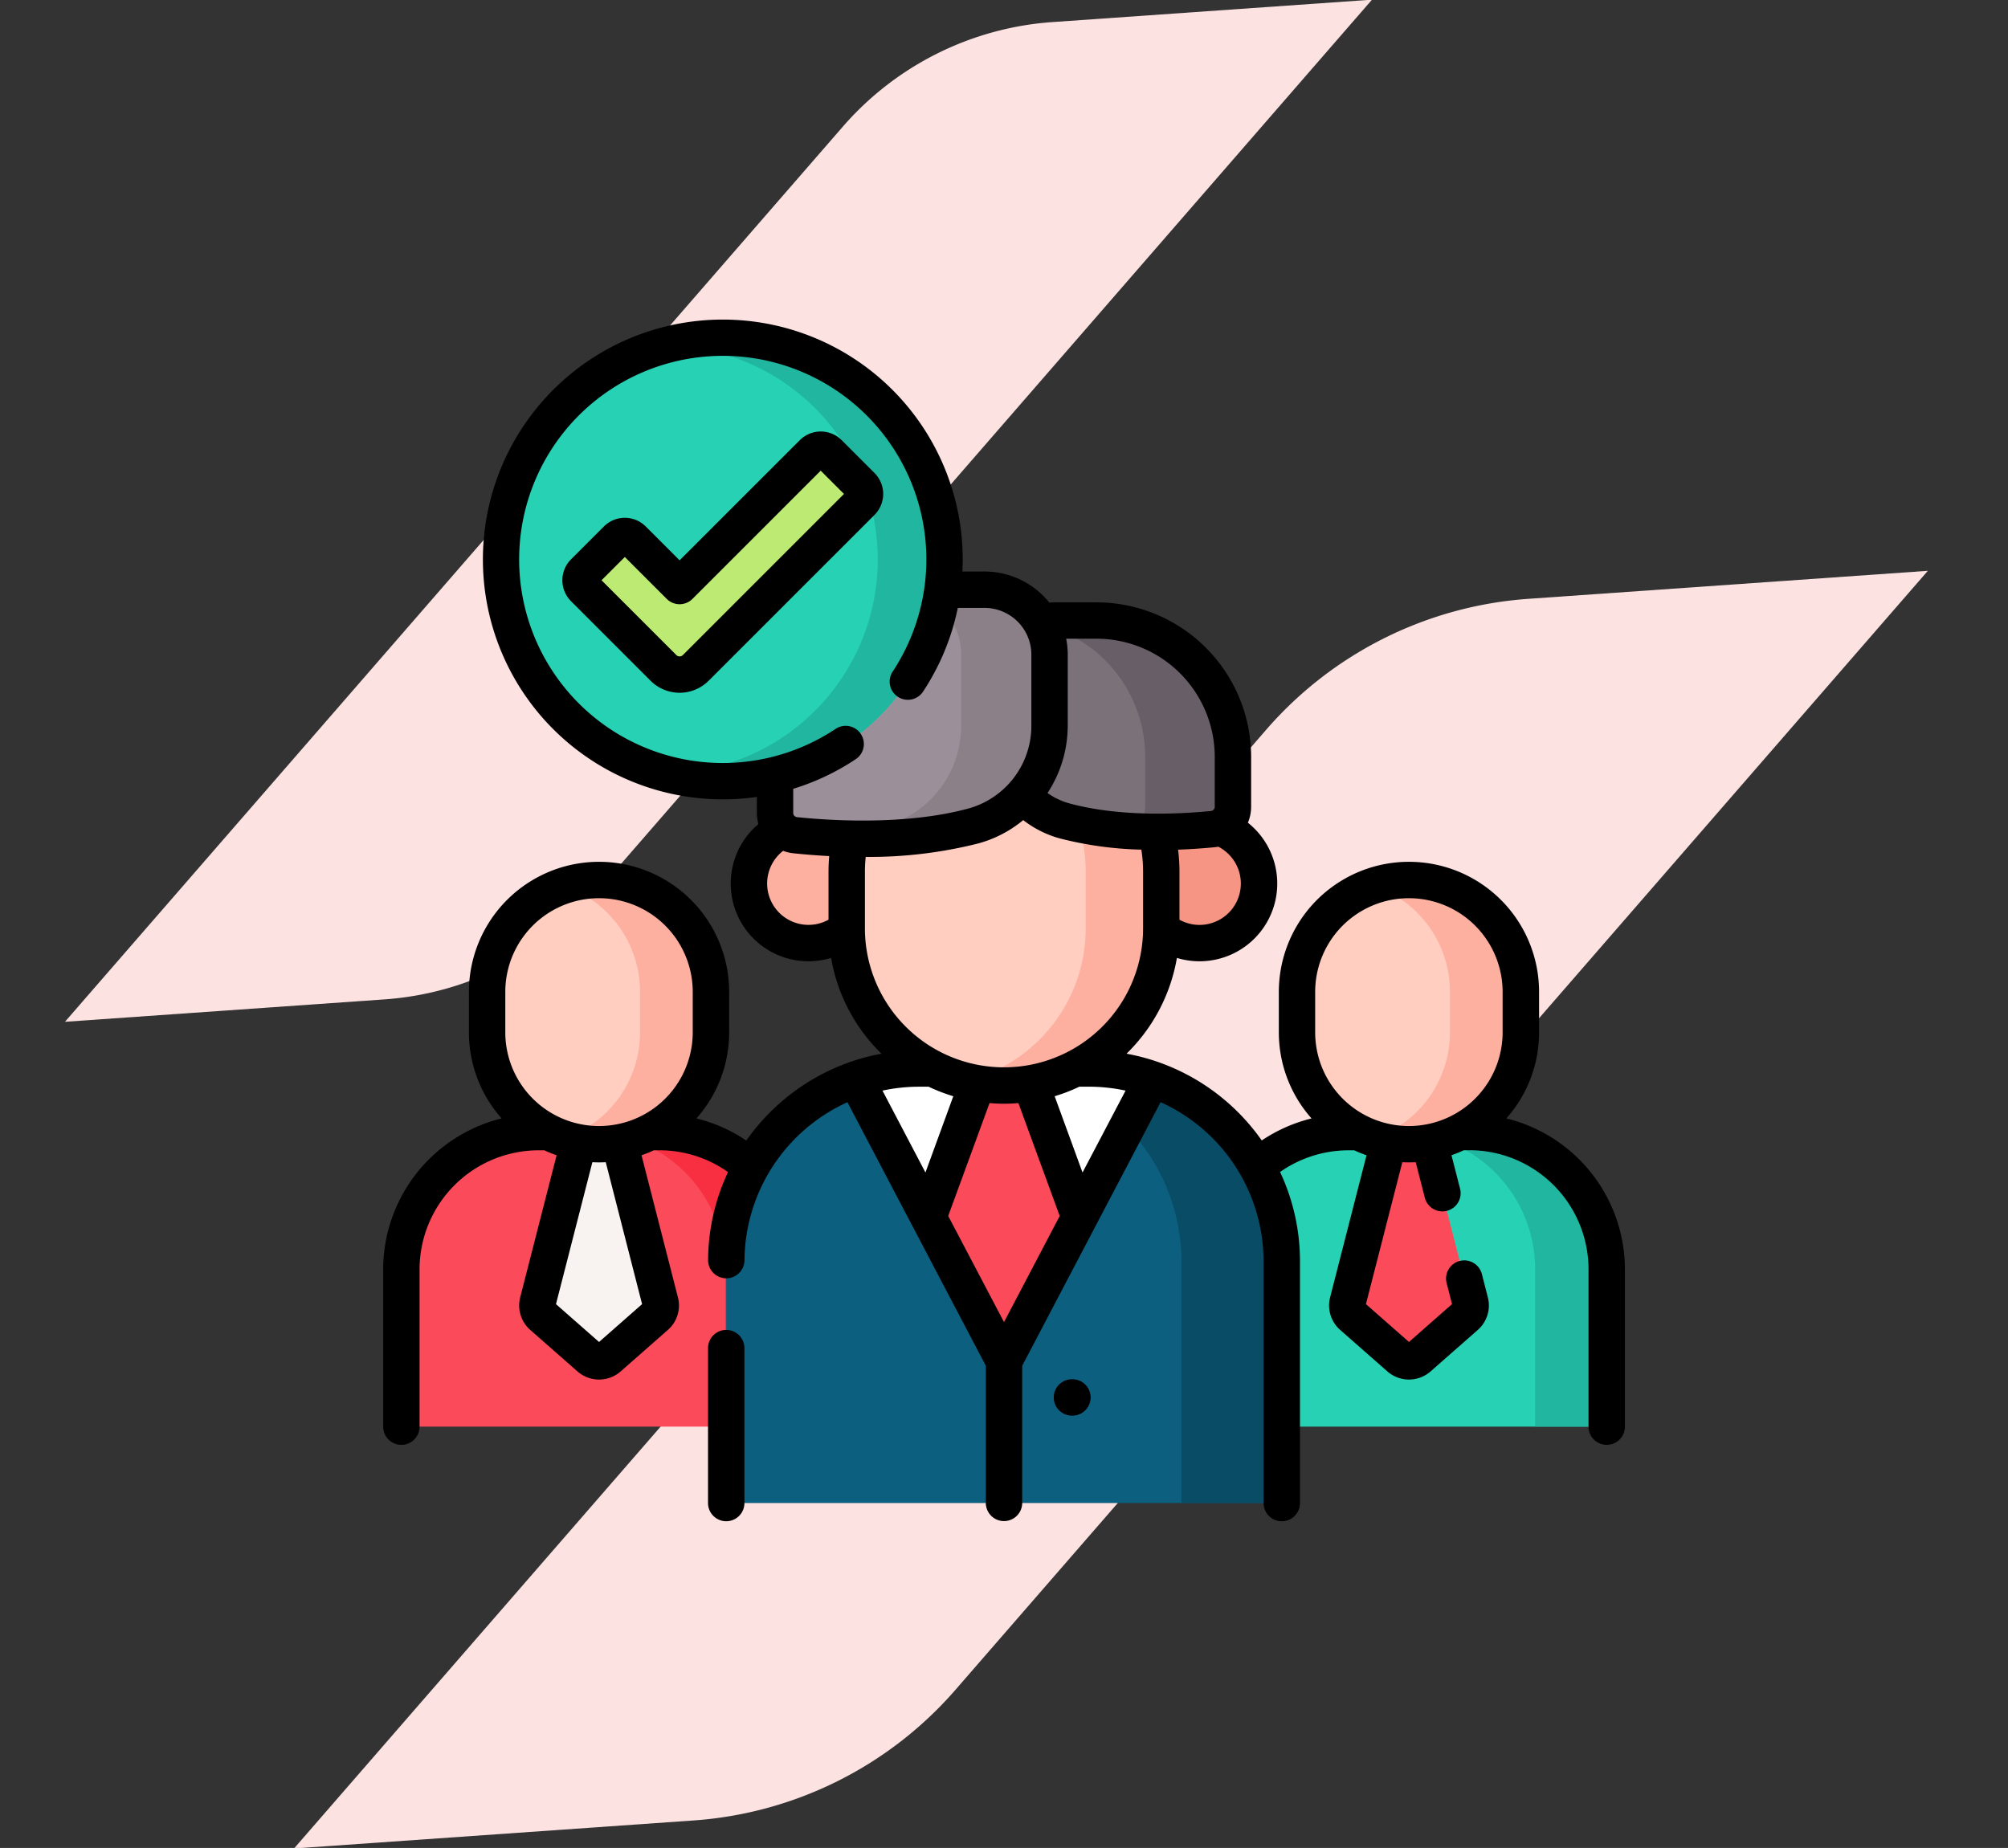 <svg xmlns="http://www.w3.org/2000/svg" width="220.688" height="203.118" viewBox="0 0 220.688 203.118"><rect x="0" y="0" width="220.688" height="203.118" fill="#333333" stroke="none"/><g transform="translate(8682 4604.559)"><g transform="translate(-8681.621 -4598.583)"><path d="M115.9,0A33.619,33.619,0,0,0,92.127,9.847L0,101.974H35.193a33.619,33.619,0,0,0,23.773-9.847L151.093,0Z" transform="matrix(0.998, -0.07, 0.07, 0.998, -0.379, 4.564)" fill="#fde2e2"/><path d="M144.875,0a42.024,42.024,0,0,0-29.716,12.309L0,127.468H43.991a42.024,42.024,0,0,0,29.716-12.309L188.866,0Z" transform="matrix(0.998, -0.07, 0.07, 0.998, 23.012, 69.985)" fill="#fde2e2"/></g><g transform="translate(-8639.888 -4577.65)"><g transform="translate(1.999 10.205)"><g transform="translate(0 27.703)"><g transform="translate(0 31.907)"><g transform="translate(89.013)"><path d="M384.922,375.7H341.47V358.419a15.088,15.088,0,0,1,15.089-15.089h13.275a15.089,15.089,0,0,1,15.089,15.089V375.7Z" transform="translate(-341.47 -315.619)" fill="#27d1b3"/><g transform="translate(14.946 27.711)"><path d="M410.567,363.575l-5.189,4.562a1.591,1.591,0,0,1-2.1,0l-5.189-4.562a1.591,1.591,0,0,1-.491-1.59l4.779-18.654h3.9l4.779,18.654a1.592,1.592,0,0,1-.491,1.59Z" transform="translate(-397.548 -343.331)" fill="#fb4a59"/></g><path d="M441.366,358.419V375.7h-7.853V358.419a15.091,15.091,0,0,0-15.089-15.089h7.853A15.091,15.091,0,0,1,441.366,358.419Z" transform="translate(-397.913 -315.619)" fill="#20b69f"/><g transform="translate(9.425)"><path d="M389.134,268.4a12.3,12.3,0,0,1-12.3-12.3v-4.44a12.3,12.3,0,0,1,24.6,0v4.44A12.3,12.3,0,0,1,389.134,268.4Z" transform="translate(-376.833 -239.36)" fill="#ffcec0"/><path d="M424.574,251.666V256.1a12.309,12.309,0,0,1-16.194,11.672,12.308,12.308,0,0,0,8.4-11.672v-4.439a12.312,12.312,0,0,0-8.4-11.672,12.3,12.3,0,0,1,16.194,11.672Z" transform="translate(-399.972 -239.364)" fill="#fdb0a0"/></g></g><path d="M50.952,375.7H7.5V358.419A15.089,15.089,0,0,1,22.589,343.33H35.864a15.088,15.088,0,0,1,15.089,15.089V375.7Z" transform="translate(-7.5 -315.619)" fill="#fb4a59"/><g transform="translate(14.946 27.711)"><path d="M76.6,363.575l-5.189,4.562a1.591,1.591,0,0,1-2.1,0l-5.189-4.562a1.591,1.591,0,0,1-.491-1.59l4.779-18.654h3.9l4.779,18.654A1.592,1.592,0,0,1,76.6,363.575Z" transform="translate(-63.578 -343.331)" fill="#f8f3f1"/></g><path d="M107.4,358.419V375.7H99.543V358.419A15.091,15.091,0,0,0,84.454,343.33h7.853A15.091,15.091,0,0,1,107.4,358.419Z" transform="translate(-63.943 -315.619)" fill="#f82f40"/><g transform="translate(9.425)"><path d="M55.164,268.4a12.3,12.3,0,0,1-12.3-12.3v-4.44a12.3,12.3,0,0,1,24.6,0v4.44a12.3,12.3,0,0,1-12.3,12.3Z" transform="translate(-42.863 -239.36)" fill="#ffcec0"/><path d="M90.6,251.666V256.1A12.309,12.309,0,0,1,74.41,267.777a12.308,12.308,0,0,0,8.4-11.672v-4.439a12.312,12.312,0,0,0-8.4-11.672A12.3,12.3,0,0,1,90.6,251.666Z" transform="translate(-66.002 -239.364)" fill="#fdb0a0"/></g></g><g transform="translate(35.704)"><path d="M202.516,364.864H141.458V338.306a21.2,21.2,0,0,1,21.2-21.2h18.654a21.2,21.2,0,0,1,21.2,21.2v26.557Z" transform="translate(-141.458 -264.476)" fill="#0d5f7f"/><path d="M281.827,338.306v26.557H270.792V338.306a21.206,21.206,0,0,0-21.2-21.2h11.035A21.206,21.206,0,0,1,281.827,338.306Z" transform="translate(-220.77 -264.476)" fill="#094c66"/><path d="M227.477,318.278,211.2,349.287l-16.281-31.009a21.228,21.228,0,0,1,6.956-1.167h18.65A21.228,21.228,0,0,1,227.477,318.278Z" transform="translate(-180.668 -264.481)" fill="#fff"/><path d="M241.444,333.458l-8.309,15.828-8.309-15.828,5.984-16.347h4.649Z" transform="translate(-202.606 -264.481)" fill="#fb4a59"/><g transform="translate(2.498)"><g transform="translate(0 25.749)"><circle cx="6.547" cy="6.547" r="6.547" fill="#fdb0a0"/></g><g transform="translate(42.969 25.749)"><circle cx="6.547" cy="6.547" r="6.547" fill="#f69583"/></g><g transform="translate(10.747 13.689)"><path d="M208.434,211.817a17.285,17.285,0,0,1-17.285-17.285v-6.24a17.285,17.285,0,1,1,34.57,0v6.24A17.285,17.285,0,0,1,208.434,211.817Z" transform="translate(-191.149 -171.007)" fill="#ffcec0"/><path d="M261.86,188.291v6.238a17.283,17.283,0,0,1-17.285,17.285,17.111,17.111,0,0,1-4.152-.5,17.285,17.285,0,0,0,13.129-16.78v-6.238a17.294,17.294,0,0,0-13.129-16.781,17.282,17.282,0,0,1,21.437,16.781Z" transform="translate(-227.29 -171.006)" fill="#fdb0a0"/></g><path d="M277.748,155.277c-3.462.344-10.365.715-16.283-.9A9.7,9.7,0,0,1,254.372,145v-6.6a6.056,6.056,0,0,1,6.056-6.056h4.556a14.983,14.983,0,0,1,14.983,14.983v5.492a2.461,2.461,0,0,1-2.22,2.452Z" transform="translate(-226.775 -128.965)" fill="#7a7179"/><path d="M291.234,147.332v5.492a2.46,2.46,0,0,1-2.223,2.449,56.613,56.613,0,0,1-10.616.089c.351-.031.674-.058.976-.089a2.46,2.46,0,0,0,2.218-2.449v-5.492a14.981,14.981,0,0,0-11.858-14.657,5.963,5.963,0,0,1,1.961-.328h4.556a14.983,14.983,0,0,1,14.985,14.985Z" transform="translate(-238.041 -128.962)" fill="#685e67"/><path d="M163.795,146.633c3.921.414,12.389.953,19.612-1.014a11.427,11.427,0,0,0,8.361-11.053v-7.776a7.139,7.139,0,0,0-7.139-7.139h-5.371A17.661,17.661,0,0,0,161.6,137.313v6.872A2.46,2.46,0,0,0,163.795,146.633Z" transform="translate(-158.727 -119.651)" fill="#9b8f99"/><path d="M204.522,126.785v7.777a11.429,11.429,0,0,1-8.358,11.055c-5.967,1.624-12.781,1.539-17.177,1.229a41.005,41.005,0,0,0,7.457-1.229,11.429,11.429,0,0,0,8.362-11.055v-7.777a7.142,7.142,0,0,0-5.461-6.938,17.637,17.637,0,0,1,2.666-.2h5.372a7.139,7.139,0,0,1,7.138,7.138Z" transform="translate(-171.482 -119.647)" fill="#8b8088"/></g></g></g><g transform="translate(10.951)"><g transform="translate(0)"><circle cx="24.373" cy="24.373" r="24.373" fill="#27d1b3"/><path d="M146.6,40.082a24.392,24.392,0,0,1-30.84,23.506,23.505,23.505,0,0,0-.005-47.01,24.4,24.4,0,0,1,30.845,23.5Z" transform="translate(-97.853 -15.709)" fill="#20b69f"/></g><g transform="translate(8.742 12.312)"><path d="M90.5,85.887,81.752,77.14a1.254,1.254,0,0,1,0-1.773l3.612-3.612a1.254,1.254,0,0,1,1.773,0l5.134,5.134,14.622-14.621a1.254,1.254,0,0,1,1.773,0l3.612,3.612a1.254,1.254,0,0,1,0,1.773L94.046,85.887A2.508,2.508,0,0,1,90.5,85.887Z" transform="translate(-81.385 -61.9)" fill="#bcea73"/></g></g></g><g transform="translate(0 8.206)"><path d="M123.445,96.021a14.238,14.238,0,0,0,3.593-9.464V82.116a14.3,14.3,0,1,0-28.6,0v4.441a14.237,14.237,0,0,0,3.595,9.466,17.093,17.093,0,0,0-5.472,2.42,23.313,23.313,0,0,0-11.285-8.584,1.981,1.981,0,0,0-.216-.076,23.012,23.012,0,0,0-3.363-.875A19.255,19.255,0,0,0,87.235,78.38a8.543,8.543,0,0,0,7.8-14.862,4.468,4.468,0,0,0,.357-1.749V56.277A17,17,0,0,0,78.411,39.3H73.854c-.213,0-.425.011-.637.027A9.123,9.123,0,0,0,66.1,35.91H63.658c.022-.443.037-.886.037-1.332A26.367,26.367,0,1,0,41.072,60.684v1.758a4.486,4.486,0,0,0,.17,1.226,8.543,8.543,0,0,0,7.987,14.711,19.256,19.256,0,0,0,5.54,10.531,22.976,22.976,0,0,0-3.308.859,2,2,0,0,0-.331.116,23.376,23.376,0,0,0-11.221,8.571,17.008,17.008,0,0,0-5.477-2.436,14.237,14.237,0,0,0,3.593-9.464V82.116a14.3,14.3,0,1,0-28.6,0v4.441a14.238,14.238,0,0,0,3.593,9.464A17.116,17.116,0,0,0,0,112.615V129.9a2,2,0,1,0,4,0V112.615a13.1,13.1,0,0,1,13.09-13.09h.623a14.26,14.26,0,0,0,1.349.545l-4,15.614a3.573,3.573,0,0,0,1.107,3.587l5.189,4.562a3.6,3.6,0,0,0,4.74,0l5.189-4.562a3.573,3.573,0,0,0,1.107-3.587l-4-15.614a14.262,14.262,0,0,0,1.349-.545h.623A13.015,13.015,0,0,1,37.9,101.92a23,23,0,0,0-2.19,9.662,2,2,0,0,0,1.986,2.012h.014a2,2,0,0,0,2-1.986A19.252,19.252,0,0,1,51.025,94.241l15.208,28.966v15.073a2,2,0,1,0,4,0V123.207L85.442,94.235a19.226,19.226,0,0,1,11.32,17.5V138.3a2,2,0,0,0,4,0V111.739a23.064,23.064,0,0,0-2.189-9.83,13.1,13.1,0,0,1,7.53-2.383h.623a14.218,14.218,0,0,0,1.349.545l-4,15.613a3.574,3.574,0,0,0,1.107,3.587l5.189,4.562a3.6,3.6,0,0,0,4.74,0l5.189-4.562a3.573,3.573,0,0,0,1.107-3.587l-.639-2.494a2,2,0,1,0-3.873.992l.577,2.251-4.731,4.159-4.731-4.159,4-15.6q.365.019.735.019t.736-.019l1.016,3.964a2,2,0,0,0,3.873-.992l-.958-3.739a14.164,14.164,0,0,0,1.359-.55c.03,0,.059,0,.09,0h.523a13.1,13.1,0,0,1,13.09,13.09V129.9a2,2,0,0,0,4,0V112.616a17.116,17.116,0,0,0-13.019-16.594ZM13.423,82.116a10.3,10.3,0,1,1,20.6,0v4.441a10.3,10.3,0,1,1-20.6,0V82.116Zm15.033,34.318-4.731,4.159-4.732-4.159,4-15.6q.365.019.736.019t.735-.019Zm61.26-41.683a4.514,4.514,0,0,1-2.2-.57v-5.3a19.34,19.34,0,0,0-.153-2.4c1.554-.055,2.93-.161,4.008-.268.138-.014.274-.034.408-.06a4.548,4.548,0,0,1-2.063,8.6ZM78.41,43.294A13,13,0,0,1,91.394,56.277v5.492a.462.462,0,0,1-.418.462c-3.419.339-9.985.682-15.56-.836a7.529,7.529,0,0,1-2.4-1.143,13.52,13.52,0,0,0,2.221-7.428V45.048a9.154,9.154,0,0,0-.171-1.755H78.41ZM52,56.493a2,2,0,0,0-2.227-3.32,22.377,22.377,0,1,1,6.253-6.309,2,2,0,1,0,3.339,2.2,26.216,26.216,0,0,0,3.788-9.155H66.1a5.146,5.146,0,0,1,5.14,5.14v7.776a9.434,9.434,0,0,1-6.887,9.124c-7.041,1.917-15.547,1.306-18.877.955a.46.46,0,0,1-.409-.461V59.793A26.223,26.223,0,0,0,52,56.493ZM42.2,70.2a4.539,4.539,0,0,1,1.757-3.589,4.469,4.469,0,0,0,1.1.264c1.1.116,2.445.232,3.967.311-.05.567-.078,1.132-.078,1.692v5.3A4.544,4.544,0,0,1,42.2,70.2Zm10.747,4.918v-6.24a15.161,15.161,0,0,1,.088-1.6,48.884,48.884,0,0,0,12.371-1.481,13.174,13.174,0,0,0,4.938-2.564,11.548,11.548,0,0,0,4.022,2.012,39.706,39.706,0,0,0,8.959,1.234,15.416,15.416,0,0,1,.193,2.4v6.24a15.286,15.286,0,1,1-30.572,0Zm15.286,43.292L62.1,106.743l4.542-12.408c.523.043,1.051.071,1.586.071s1.062-.028,1.586-.071l4.542,12.408ZM58.9,92.536h1.05a19.149,19.149,0,0,0,2.71,1.047L59.6,101.965l-4.724-9A19.1,19.1,0,0,1,58.9,92.536Zm17.963,9.43L73.8,93.583a19.151,19.151,0,0,0,2.713-1.049h1.046a19.208,19.208,0,0,1,4.034.43Zm25.569-15.408V82.116a10.3,10.3,0,0,1,20.6,0v4.441a10.3,10.3,0,1,1-20.6,0Z" transform="translate(0 -8.206)"/><path d="M135.957,424.906a2,2,0,0,0-2,2v17.028a2,2,0,0,0,4,0V426.9A2,2,0,0,0,135.957,424.906Z" transform="translate(-98.254 -313.843)"/><path d="M278.584,445.24h-.052a2,2,0,0,0-.006,4h.052a2,2,0,0,0,.006-4Z" transform="translate(-202.829 -328.757)"/><path d="M108.2,58.965l-3.612-3.612a3.253,3.253,0,0,0-4.6,0L86.776,68.561,83.055,64.84a3.253,3.253,0,0,0-4.6,0l-3.613,3.612a3.256,3.256,0,0,0,0,4.6L83.589,81.8a4.512,4.512,0,0,0,6.374,0L108.2,63.565a3.257,3.257,0,0,0,0-4.6ZM87.136,78.972a.51.51,0,0,1-.72,0l-8.22-8.22,2.559-2.559L85.363,72.8a2,2,0,0,0,2.827,0l14.095-14.094,2.559,2.559Z" transform="translate(-54.197 -42.088)"/></g></g></g></svg>
